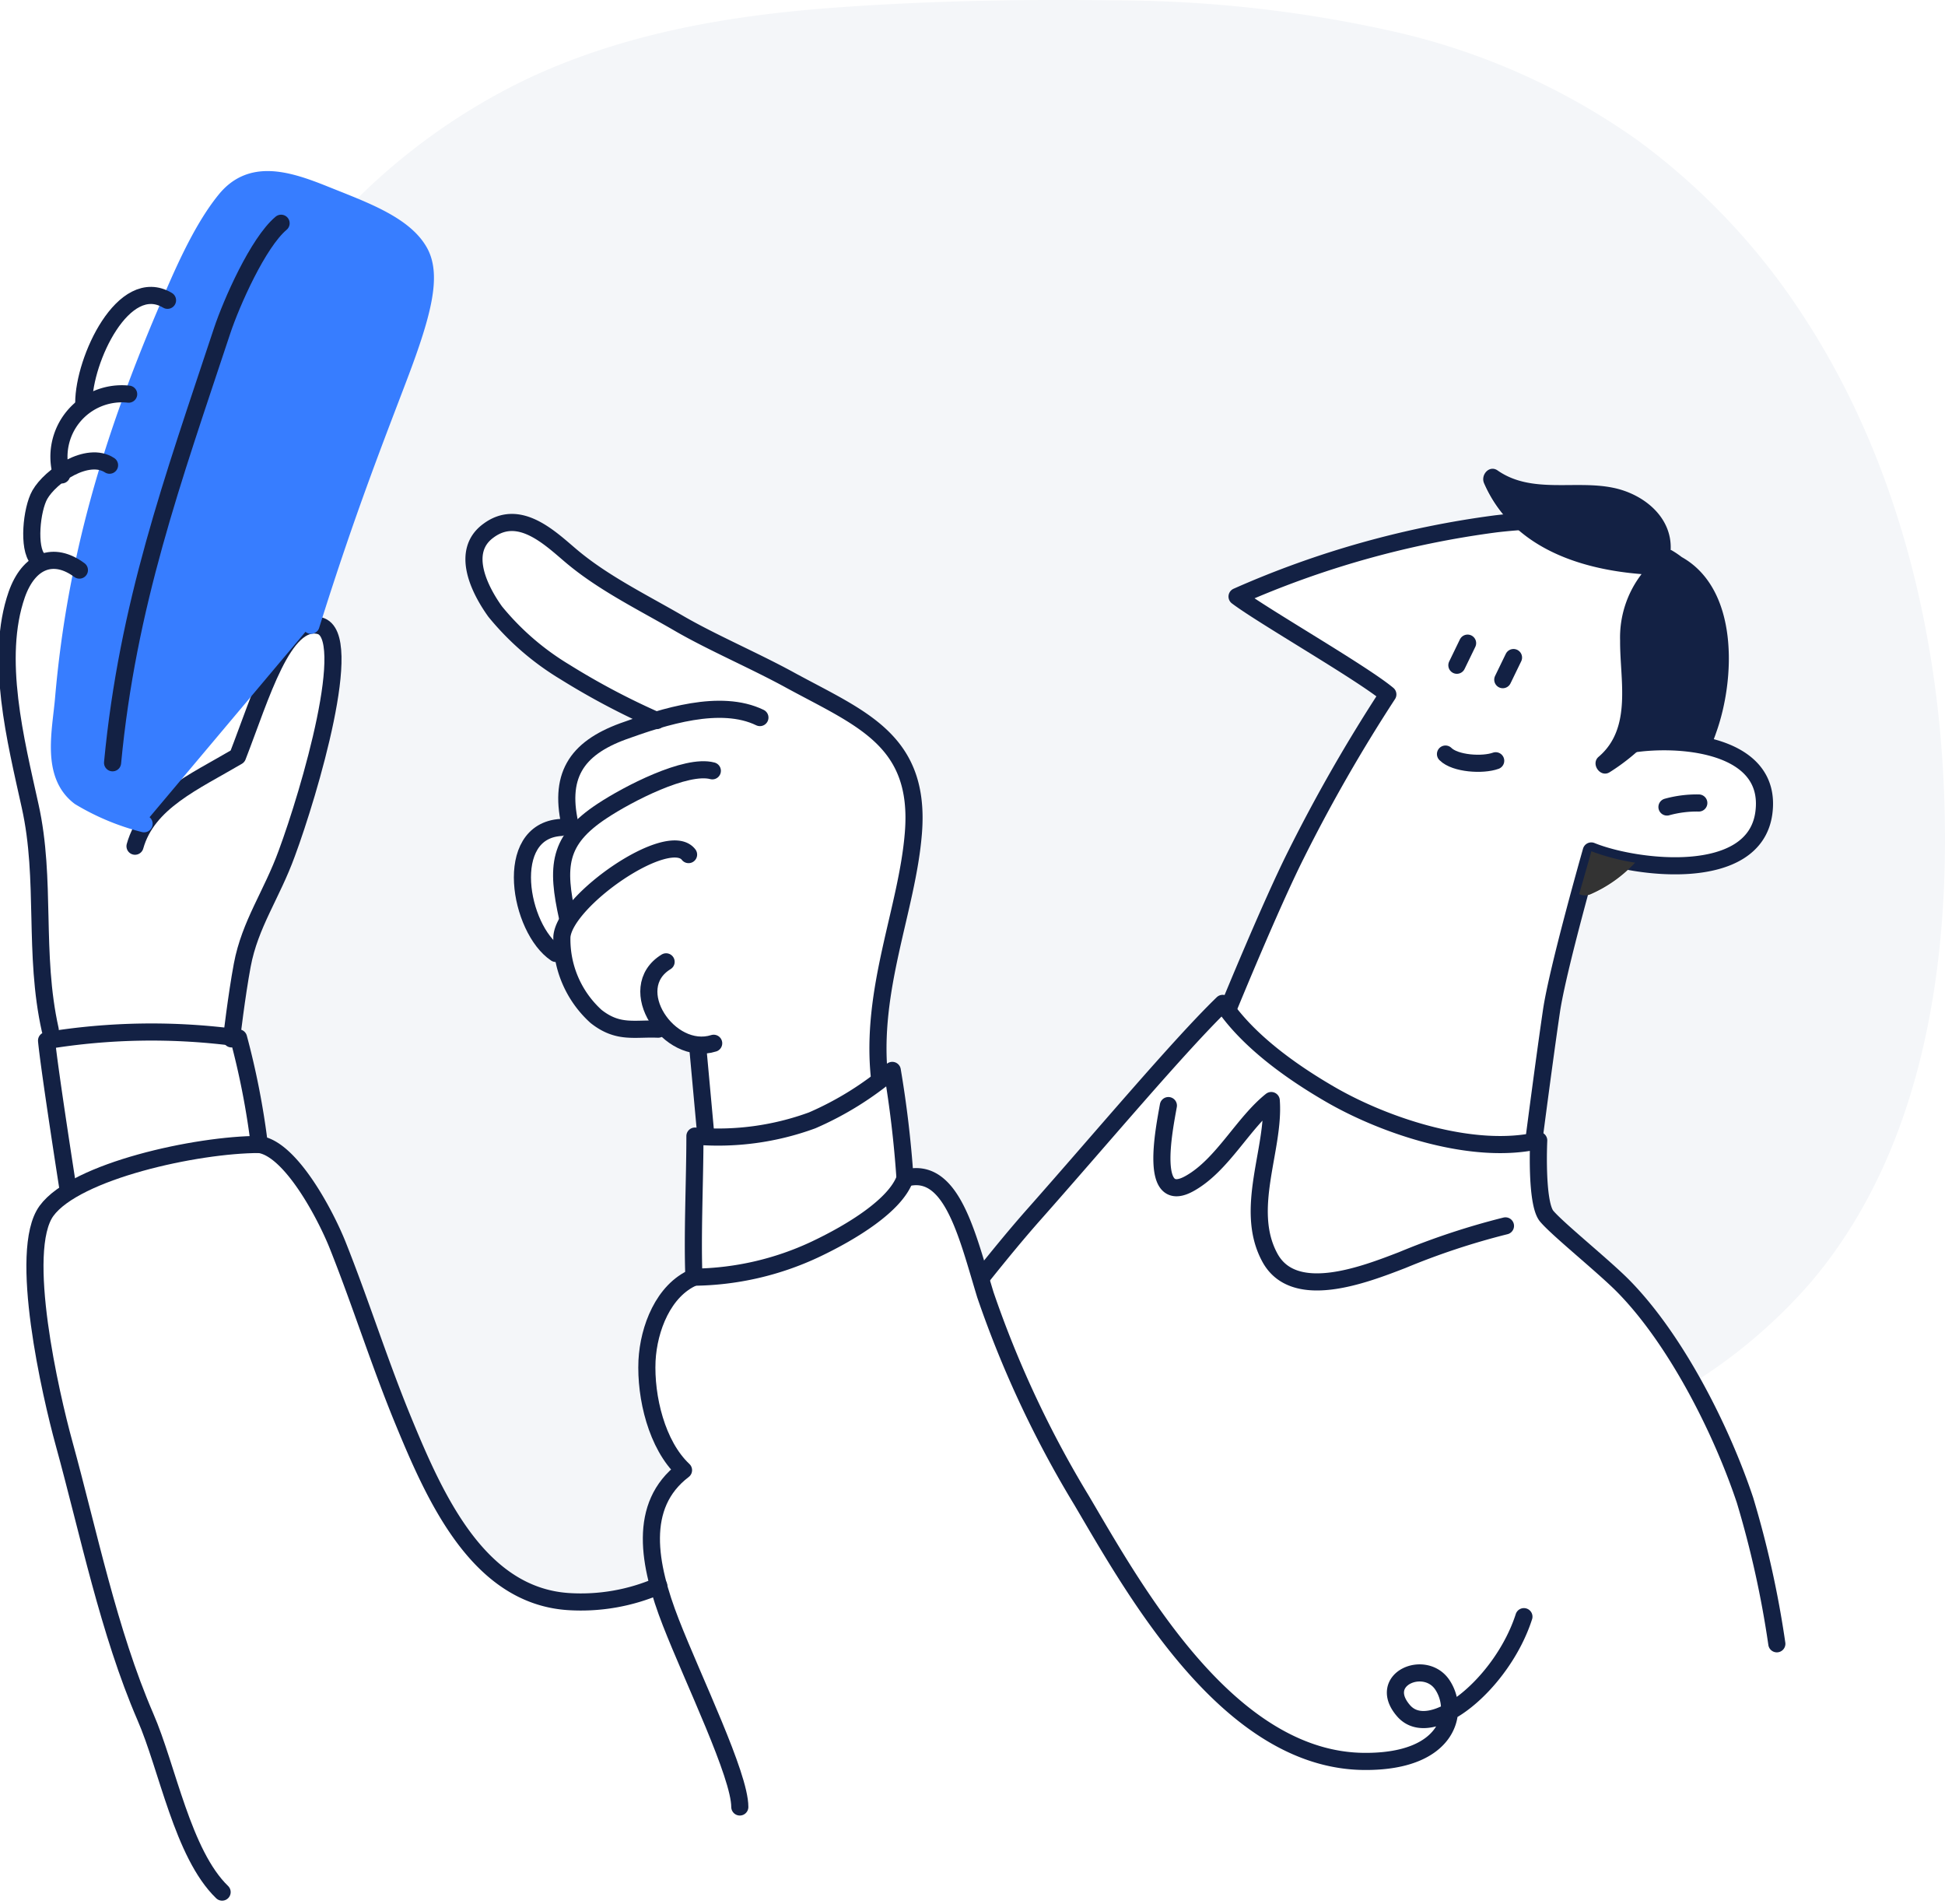 <svg xmlns="http://www.w3.org/2000/svg" width="170.434" height="166.839" viewBox="0 0 170.434 166.839">
  <defs>
    <style>
      .cls-1 {
        fill: #f4f6f9;
      }

      .cls-2 {
        fill: none;
        stroke: #132144;
      }

      .cls-2, .cls-3 {
        stroke-linecap: round;
        stroke-linejoin: round;
        stroke-width: 1.5px;
      }

      .cls-3 {
        fill: #377dff;
        stroke: #377dff;
      }

      .cls-4 {
        fill: #333;
      }

      .cls-5 {
        fill: #132144;
      }
    </style>
  </defs>
  <g id="click" transform="translate(-2.911 -0.084)">
    <path id="BG" class="cls-1" d="M220.477,67.679c-.793-14.005-4.551-28.187-12.3-39.99a58.7,58.7,0,0,0-14.446-15.3,59.624,59.624,0,0,0-21.258-9.513,112.22,112.22,0,0,0-24.84-2.76c-8.309-.117-16.795.059-25.1.7-8.838.7-17.617,2.261-25.72,5.99A54.631,54.631,0,0,0,80.982,18.029c2.584,1.057,4.962,2.231,5.99,4.14,1.116,2.026.352,5.226-1.762,10.8-1.908,5.05-4.58,11.744-7.751,21.9h0a2.2,2.2,0,0,1,.763.029c3.171.822-.91,14.622-2.877,19.936-1.321,3.641-3.23,6.2-3.905,9.807C71,87,70.588,90.257,70.5,90.962c.176.029.382.059.558.088a68.092,68.092,0,0,1,1.82,9.337c2.731.382,5.755,6.048,6.871,8.838,2,5.021,3.611,10.159,5.667,15.18,2.789,6.782,6.577,15.5,14.534,16.031a17.114,17.114,0,0,0,7.928-1.38c-1.086-3.964-1.028-7.722,2.173-10.13-2.32-2.2-3.347-6.4-3.2-9.6.147-2.819,1.409-6.166,4.111-7.311-.147-3.7.088-8.573.088-12.361.352,0,.675.029,1.028.029l-.117-.558-.675-7.37-.029-.059a4.786,4.786,0,0,1-2.877-1.527l-.558.176c-2.085-.088-3.494.411-5.432-1.116a9.088,9.088,0,0,1-2.877-5.2l-.646-.352c-3.2-2.143-4.727-10.717.44-11.04l.793-.352c-.91-4.287.646-6.606,4.7-8.074.881-.323,1.85-.675,2.877-.969a64.347,64.347,0,0,1-7.957-4.2,23.543,23.543,0,0,1-6.107-5.285c-1.351-1.879-3.083-5.256-.617-7.076,2.731-2.055,5.461.675,7.311,2.231,2.76,2.32,6.107,3.964,9.308,5.814,2.965,1.732,6.724,3.318,9.924,5.079,6.166,3.347,11.363,5.226,10.717,13.33-.528,6.694-3.817,13.741-2.965,21.522v.117c.352-.264.734-.558,1.116-.851a95.014,95.014,0,0,1,1.116,9.454c3.729-1.057,5.168,3.876,6.606,8.779l.088-.059c1.527-1.908,3.083-3.817,4.7-5.637,5.872-6.636,12.625-14.681,16.442-18.38.147.206.294.44.44.646,1.321-3.2,4.287-10.335,5.96-13.653A141.067,141.067,0,0,1,171.8,61.043c-2.29-1.908-11.01-6.9-13.213-8.573A82.336,82.336,0,0,1,181.251,46.1c.44-.059.881-.088,1.321-.147a11.133,11.133,0,0,1-2.349-3.465c-.323-.734.47-1.615,1.2-1.116,2.965,2.055,6.753.822,10.071,1.5,2.643.529,5.2,2.584,5.079,5.461.059.029.088.029.147.059a5.067,5.067,0,0,1,.822.558c5.021,2.819,4.7,10.687,3.054,15.385-.147.44-.323.881-.5,1.321h0c2.848.734,5.109,2.437,4.639,5.755-.646,4.7-6.753,5.079-11.363,4.316l.088.029a11.7,11.7,0,0,1-3.876,2.76,1.254,1.254,0,0,1-1.028,0c-.91,3.347-2.114,8.045-2.437,10.276-.617,4.2-1.5,11.01-1.5,11.01l-.088.382c.147-.029.323-.059.47-.088,0,0-.264,5.491.7,6.636s4.874,4.287,6.636,6.048a40.986,40.986,0,0,1,6.166,8.515,45.945,45.945,0,0,0,10.365-8.838C219.185,100.328,221.329,82.976,220.477,67.679Z" transform="translate(-47.302)"/>
    <g id="Group_548" data-name="Group 548" transform="translate(3.537 15.823)">
      <path id="Path_270" data-name="Path 270" class="cls-2" d="M226.881,328.954a95.014,95.014,0,0,0-1.116-9.454,27.992,27.992,0,0,1-7.017,4.375,23.953,23.953,0,0,1-10.276,1.38c0,3.817-.235,8.662-.088,12.361a25.589,25.589,0,0,0,10.629-2.437C222.242,333.652,226.059,331.3,226.881,328.954Z" transform="translate(-148.204 -241.454)"/>
      <path id="Path_271" data-name="Path 271" class="cls-2" d="M348.735,328.94c-.352,2-1.791,8.955,1.938,6.782,2.819-1.615,4.61-5.256,7.076-7.223.323,4.2-2.408,9.484-.147,13.712,2.085,3.964,8.28,1.556,11.627.264a63.918,63.918,0,0,1,9.043-2.995" transform="translate(-246.98 -247.812)"/>
      <path id="Path_272" data-name="Path 272" class="cls-2" d="M368.2,198.031s3.67-8.955,5.872-13.33a141.071,141.071,0,0,1,8.045-14.035c-2.29-1.908-11.01-6.9-13.213-8.573a82.336,82.336,0,0,1,22.667-6.371c6.489-.763,16.853-.617,15.444,8.9a28.54,28.54,0,0,1-4.4,10.57c3.905-.91,13.33-.617,12.449,5.872-.851,6.2-11.3,4.874-15.121,3.318,0,0-2.965,10.394-3.494,14.064-.617,4.2-1.5,11.01-1.5,11.01" transform="translate(-261.131 -125.563)"/>
      <path id="Path_273" data-name="Path 273" class="cls-2" d="M432.8,225.1c.851.851,3.259,1,4.4.587" transform="translate(-306.763 -174.771)"/>
      <path id="Path_274" data-name="Path 274" class="cls-2" d="M437.14,192c-.352.734-.94,1.938-.94,1.938" transform="translate(-309.165 -151.39)"/>
      <path id="Path_275" data-name="Path 275" class="cls-2" d="M450.84,196.3c-.352.734-.94,1.938-.94,1.938" transform="translate(-318.842 -154.427)"/>
      <path id="Path_276" data-name="Path 276" class="cls-2" d="M198.577,381.2c-2.672,1.145-3.964,4.492-4.111,7.311-.147,3.2.851,7.4,3.2,9.6-4.052,3.083-3.083,8.28-1.116,13.33s6.048,13.389,6.048,16.178" transform="translate(-138.397 -285.038)"/>
      <path id="Path_277" data-name="Path 277" class="cls-2" d="M271.5,351.347c4.081-1.174,5.432,4.933,7.047,10.218a92.215,92.215,0,0,0,8.427,18c4.639,7.869,12.919,22.9,24.9,22.872,7.311,0,8.251-4.375,6.724-6.694s-5.814-.5-3.406,2.261,8.662-2.408,10.541-8.25" transform="translate(-192.823 -263.847)"/>
      <path id="Path_278" data-name="Path 278" class="cls-2" d="M294.3,323.517c1.527-1.908,3.083-3.817,4.7-5.637,5.872-6.636,12.625-14.681,16.442-18.38,1.586,2.378,4.492,5.109,9.4,7.957s12.625,5.373,18.292,4.052c0,0-.264,5.491.7,6.636s4.874,4.287,6.636,6.048c4.639,4.668,8.662,12.6,10.746,18.85A86.827,86.827,0,0,1,364,355.609" transform="translate(-208.928 -227.326)"/>
      <path id="Path_279" data-name="Path 279" class="cls-2" d="M17.208,321.977s-1.674-10.687-1.908-13.183a56.691,56.691,0,0,1,16.824-.235,68.093,68.093,0,0,1,1.82,9.337c2.731.382,5.755,6.048,6.871,8.838,2,5.021,3.611,10.159,5.667,15.18,2.789,6.782,6.577,15.5,14.534,16.031a17.114,17.114,0,0,0,7.928-1.38" transform="translate(-11.846 -233.361)"/>
      <path id="Path_280" data-name="Path 280" class="cls-2" d="M31.5,341.6c-5.491,0-16.09,2.32-18.644,5.814s.382,16.178,1.527,20.347c2.173,7.9,3.905,16.5,7.135,23.988,1.938,4.434,3.259,12.009,6.724,15.356" transform="translate(-9.405 -257.065)"/>
      <path id="Path_281" data-name="Path 281" class="cls-2" d="M41.7,205.97c1.086-3.876,5.2-5.637,8.985-7.869,2.055-5.285,4.022-12.244,7.194-11.451s-.91,14.622-2.877,19.936c-1.321,3.641-3.23,6.2-3.905,9.807-.5,2.672-.94,6.459-.94,6.459" transform="translate(-30.495 -147.567)"/>
      <line id="Line_88" data-name="Line 88" class="cls-2" x1="0.675" y1="7.37" transform="translate(60.503 75.873)"/>
      <path id="Path_282" data-name="Path 282" class="cls-2" d="M200.729,294.235c-3.905,1.233-7.957-4.815-4.169-7.135" transform="translate(-138.817 -218.567)"/>
      <path id="Path_283" data-name="Path 283" class="cls-3" d="M26.557,110.123a20.82,20.82,0,0,1-5.637-2.349c-2.613-1.967-1.644-5.814-1.409-8.691,1.057-12.126,4.2-22.549,8.9-33.619,1.351-3.2,3.083-7.311,5.256-9.983,2.231-2.76,5.344-1.85,8.691-.5s6.988,2.613,8.339,5.05c1.116,2.026.352,5.226-1.762,10.8-1.908,5.05-4.58,11.744-7.751,21.9" transform="translate(-14.559 -53.687)"/>
      <path id="Path_284" data-name="Path 284" class="cls-2" d="M177.479,269.215c-2.085-.088-3.494.411-5.432-1.116a9.106,9.106,0,0,1-2.995-6.988c.264-3.2,9.337-9.484,11.1-7.194" transform="translate(-120.441 -194.781)"/>
      <path id="Path_285" data-name="Path 285" class="cls-2" d="M7.314,208.428c-1.5-6.694-.323-13.154-1.762-19.613C4.29,183.09,2.44,175.867,4.378,170.288c1.057-2.995,3.23-3.817,5.491-2.143" transform="translate(-3.537 -133.935)"/>
      <path id="Path_286" data-name="Path 286" class="cls-2" d="M169.544,242.769c-1-4.522-.851-6.812,3.024-9.366,2.261-1.5,7.37-4.14,9.66-3.523" transform="translate(-120.434 -178.083)"/>
      <path id="Path_287" data-name="Path 287" class="cls-2" d="M11.421,146.221c-.881-.94-.558-4.345.176-5.637.94-1.644,4.169-3.846,6.107-2.584" transform="translate(-8.731 -112.98)"/>
      <path id="Path_288" data-name="Path 288" class="cls-2" d="M170.922,222.18c-1.145-4.551.411-6.988,4.58-8.515,3.582-1.292,8.515-2.877,11.979-1.2" transform="translate(-121.518 -165.333)"/>
      <path id="Path_289" data-name="Path 289" class="cls-2" d="M19.281,124.678a5.513,5.513,0,0,1,5.872-7.076" transform="translate(-14.506 -98.807)"/>
      <path id="Path_290" data-name="Path 290" class="cls-2" d="M160.249,258.04c-3.2-2.143-4.727-10.717.44-11.04" transform="translate(-112.166 -190.241)"/>
      <path id="Path_291" data-name="Path 291" class="cls-2" d="M26.4,97.657c0-3.788,3.494-11.275,7.34-8.985" transform="translate(-19.687 -78.099)"/>
      <path id="Path_292" data-name="Path 292" class="cls-2" d="M158.873,173.344a64.006,64.006,0,0,1-8.045-4.257,23.543,23.543,0,0,1-6.107-5.285c-1.351-1.879-3.083-5.256-.617-7.076,2.731-2.055,5.461.675,7.311,2.231,2.76,2.32,6.107,3.964,9.308,5.814,2.965,1.732,6.724,3.318,9.924,5.079,6.166,3.347,11.363,5.226,10.717,13.33-.529,6.694-3.817,13.741-2.965,21.522" transform="translate(-101.952 -125.951)"/>
      <path id="Path_293" data-name="Path 293" class="cls-2" d="M35,113.972c1.321-13.888,5.226-24.634,9.6-37.847.822-2.466,3.142-7.722,5.168-9.425" transform="translate(-25.762 -62.879)"/>
      <path id="Path_294" data-name="Path 294" class="cls-2" d="M498.9,240.052a9.824,9.824,0,0,1,2.789-.352" transform="translate(-353.455 -185.084)"/>
    </g>
    <path id="Path_295" data-name="Path 295" class="cls-4" d="M472.7,257.858a1.254,1.254,0,0,0,1.028,0,11.7,11.7,0,0,0,3.876-2.76,18.992,18.992,0,0,1-3.846-1C473.786,254.1,473.317,255.686,472.7,257.858Z" transform="translate(-331.411 -179.434)"/>
    <path id="Path_296" data-name="Path 296" class="cls-5" d="M461.445,147.7a8.074,8.074,0,0,0-.822-.558c-.059-.029-.088-.059-.147-.059.147-2.907-2.408-4.933-5.079-5.461-3.318-.675-7.105.558-10.071-1.5-.734-.529-1.527.382-1.2,1.116,2.408,5.52,8.192,7.516,13.8,7.957a9.11,9.11,0,0,0-1.879,5.843c-.029,3.377,1.086,7.634-1.879,10.159-.734.617.147,1.879.969,1.351a18.344,18.344,0,0,0,3.23-2.584,17.136,17.136,0,0,1,5.608.411c.176-.44.352-.881.5-1.321C466.142,158.384,466.465,150.515,461.445,147.7Z" transform="translate(-311.171 -98.809)"/>
  </g>
</svg>
